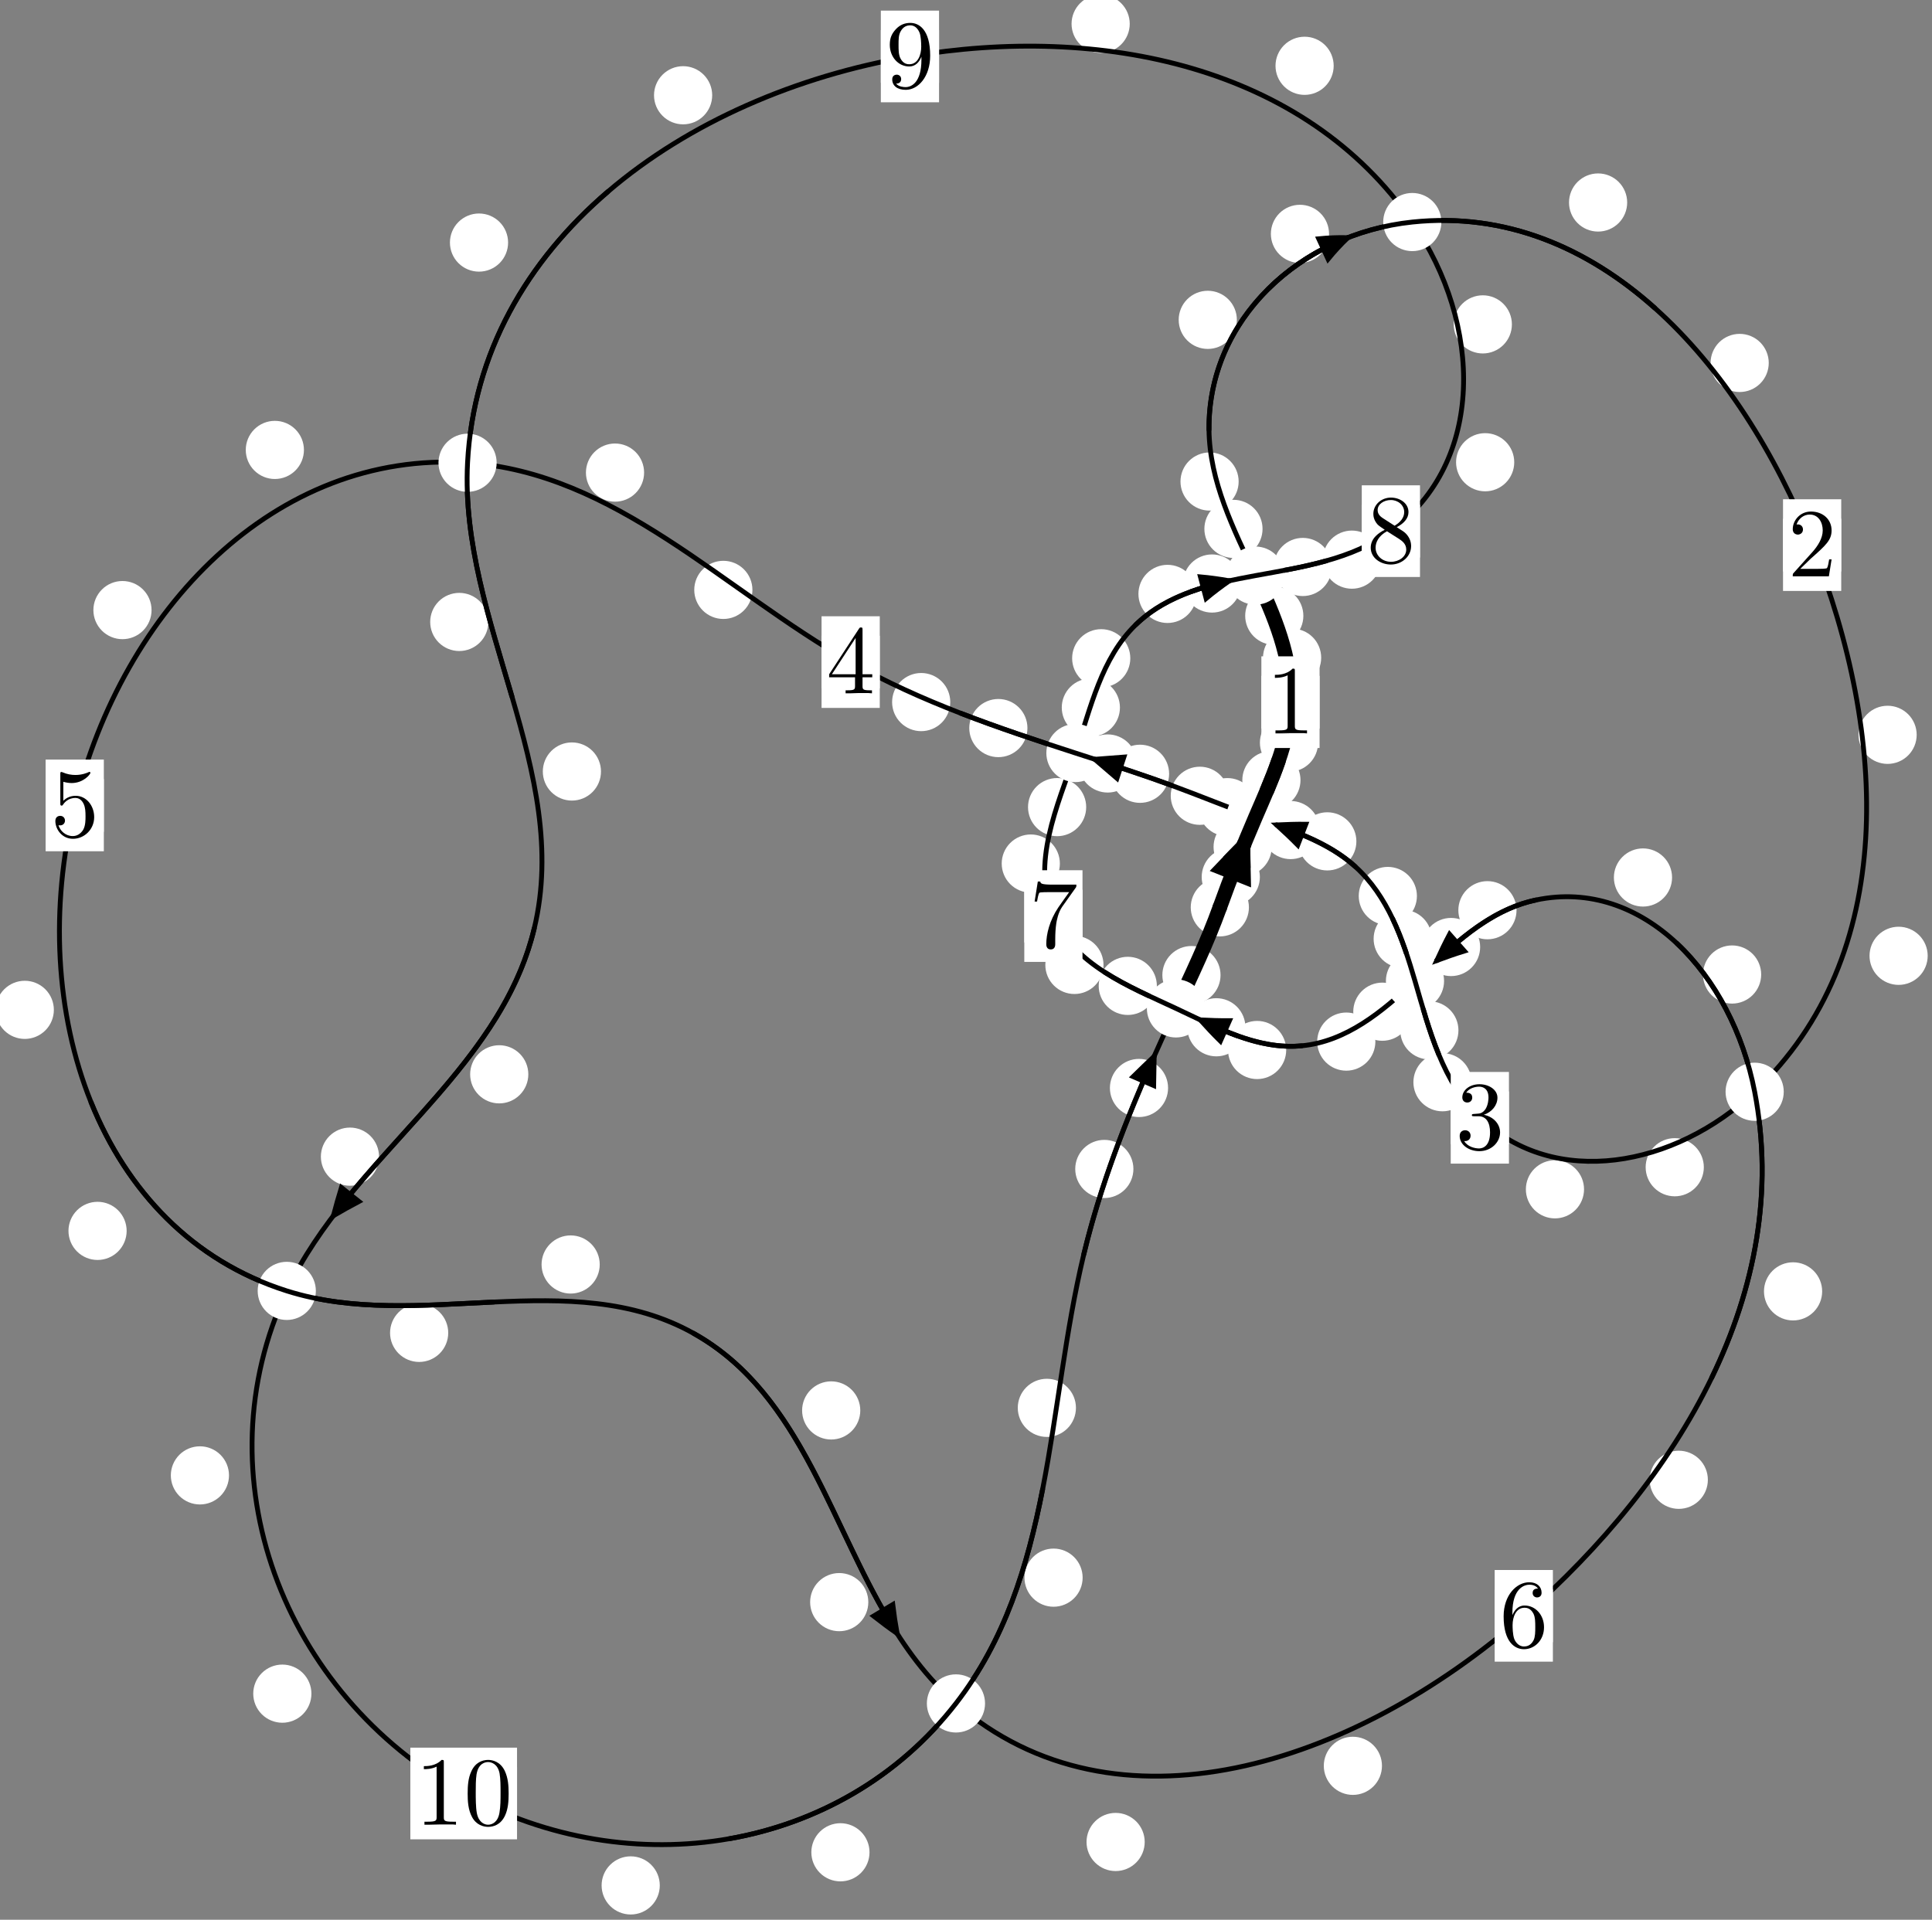 <?xml version="1.0"?>
<!-- Created by MetaPost 1.999 on 2021.07.06:0011 -->
<svg version="1.1" xmlns="http://www.w3.org/2000/svg" xmlns:xlink="http://www.w3.org/1999/xlink" width="198.524" height="197.306" viewBox="0 0 198.524 197.306">
<rect x="0" y="0" width="198.524" height="197.306" fill="#808080" stroke="none"/>
<!-- Original BoundingBox: -129.443237 -112.766907 69.081085 84.539215 -->
  <defs>
    <g transform="scale(0.01,0.01)" id="GLYPHcmr10_48">
      <path style="fill-rule: evenodd;" d="M460 -320C460 -400,455 -480,420 -554C374 -650,292 -666,250 -666C190 -666,117 -640,76 -547C44 -478,39 -400,39 -320C39 -245,43 -155,84 -79C127 2,200 22,249 22C303 22,379 1,423 -94C455 -163,460 -241,460 -320M249 -0C210 -0,151 -25,133 -121C122 -181,122 -273,122 -332C122 -396,122 -462,130 -516C149 -635,224 -644,249 -644C282 -644,348 -626,367 -527C377 -471,377 -395,377 -332C377 -257,377 -189,366 -125C351 -30,294 -0,249 -0"></path>
    </g>
    <g transform="scale(0.01,0.01)" id="GLYPHcmr10_49">
      <path style="fill-rule: evenodd;" d="M294 -640C294 -664,294 -666,271 -666C209 -602,121 -602,89 -602L89 -571C109 -571,168 -571,220 -597L220 -79C220 -43,217 -31,127 -31L95 -31L95 -0L257 -0L130 -3L217 -3L257 -3L297 -3L384 -3L419 -0L419 -31L387 -31C297 -31,294 -42,294 -79"></path>
    </g>
    <g transform="scale(0.01,0.01)" id="GLYPHcmr10_50">
      <path style="fill-rule: evenodd;" d="M127 -77L233 -180C389 -318,449 -372,449 -472C449 -586,359 -666,237 -666C124 -666,50 -574,50 -485C50 -429,100 -429,103 -429C120 -429,155 -441,155 -482C155 -508,137 -534,102 -534C94 -534,92 -534,89 -533C112 -598,166 -635,224 -635C315 -635,358 -554,358 -472C358 -392,308 -313,253 -251L61 -37C50 -26,50 -24,50 -0L421 -0L449 -174L424 -174C419 -144,412 -100,402 -85C395 -77,329 -77,307 -77"></path>
    </g>
    <g transform="scale(0.01,0.01)" id="GLYPHcmr10_51">
      <path style="fill-rule: evenodd;" d="M290 -352C372 -379,430 -449,430 -528C430 -610,342 -666,246 -666C145 -666,69 -606,69 -530C69 -497,91 -478,120 -478C151 -478,171 -500,171 -529C171 -579,124 -579,109 -579C140 -628,206 -641,242 -641C283 -641,338 -619,338 -529C338 -517,336 -459,310 -415C280 -367,246 -364,221 -363C213 -362,189 -360,182 -360C174 -359,167 -358,167 -348C167 -337,174 -337,191 -337L235 -337C317 -337,354 -269,354 -171C354 -35,285 -6,241 -6C198 -6,123 -23,88 -82C123 -77,154 -99,154 -137C154 -173,127 -193,98 -193C74 -193,42 -179,42 -135C42 -44,135 22,244 22C366 22,457 -69,457 -171C457 -253,394 -331,290 -352"></path>
    </g>
    <g transform="scale(0.01,0.01)" id="GLYPHcmr10_52">
      <path style="fill-rule: evenodd;" d="M294 -165L294 -78C294 -42,292 -31,218 -31L197 -31L197 -0L332 -0L238 -3L290 -3L332 -3L374 -3L427 -3L468 -0L468 -31L447 -31C373 -31,371 -42,371 -78L371 -165L471 -165L471 -196L371 -196L371 -651C371 -671,371 -677,355 -677C346 -677,343 -677,335 -665L28 -196L28 -165M300 -196L56 -196L300 -569"></path>
    </g>
    <g transform="scale(0.01,0.01)" id="GLYPHcmr10_53">
      <path style="fill-rule: evenodd;" d="M449 -201C449 -320,367 -420,259 -420C211 -420,168 -404,132 -369L132 -564C152 -558,185 -551,217 -551C340 -551,410 -642,410 -655C410 -661,407 -666,400 -666C399 -666,397 -666,392 -663C372 -654,323 -634,256 -634C216 -634,170 -641,123 -662C115 -665,113 -665,111 -665C101 -665,101 -657,101 -641L101 -345C101 -327,101 -319,115 -319C122 -319,124 -322,128 -328C139 -344,176 -398,257 -398C309 -398,334 -352,342 -334C358 -297,360 -258,360 -208C360 -173,360 -113,336 -71C312 -32,275 -6,229 -6C156 -6,99 -59,82 -118C85 -117,88 -116,99 -116C132 -116,149 -141,149 -165C149 -189,132 -214,99 -214C85 -214,50 -207,50 -161C50 -75,119 22,231 22C347 22,449 -74,449 -201"></path>
    </g>
    <g transform="scale(0.01,0.01)" id="GLYPHcmr10_54">
      <path style="fill-rule: evenodd;" d="M132 -328L132 -352C132 -605,256 -641,307 -641C331 -641,373 -635,395 -601C380 -601,340 -601,340 -556C340 -525,364 -510,386 -510C402 -510,432 -519,432 -558C432 -618,388 -666,305 -666C177 -666,42 -537,42 -316C42 -49,158 22,251 22C362 22,457 -72,457 -204C457 -331,368 -427,257 -427C189 -427,152 -376,132 -328M251 -6C188 -6,158 -66,152 -81C134 -128,134 -208,134 -226C134 -304,166 -404,256 -404C272 -404,318 -404,349 -342C367 -305,367 -254,367 -205C367 -157,367 -107,350 -71C320 -11,274 -6,251 -6"></path>
    </g>
    <g transform="scale(0.01,0.01)" id="GLYPHcmr10_55">
      <path style="fill-rule: evenodd;" d="M476 -609C485 -621,485 -623,485 -644L242 -644C120 -644,118 -657,114 -676L89 -676L56 -470L81 -470C84 -486,93 -549,106 -561C113 -567,191 -567,204 -567L411 -567C400 -551,321 -442,299 -409C209 -274,176 -135,176 -33C176 -23,176 22,222 22C268 22,268 -23,268 -33L268 -84C268 -139,271 -194,279 -248C283 -271,297 -357,341 -419"></path>
    </g>
    <g transform="scale(0.01,0.01)" id="GLYPHcmr10_56">
      <path style="fill-rule: evenodd;" d="M163 -457C117 -487,113 -521,113 -538C113 -599,178 -641,249 -641C322 -641,386 -589,386 -517C386 -460,347 -412,287 -377M309 -362C381 -399,430 -451,430 -517C430 -609,341 -666,250 -666C150 -666,69 -592,69 -499C69 -481,71 -436,113 -389C124 -377,161 -352,186 -335C128 -306,42 -250,42 -151C42 -45,144 22,249 22C362 22,457 -61,457 -168C457 -204,446 -249,408 -291C389 -312,373 -322,309 -362M209 -320L332 -242C360 -223,407 -193,407 -132C407 -58,332 -6,250 -6C164 -6,92 -68,92 -151C92 -209,124 -273,209 -320"></path>
    </g>
    <g transform="scale(0.01,0.01)" id="GLYPHcmr10_57">
      <path style="fill-rule: evenodd;" d="M367 -318L367 -286C367 -52,263 -6,205 -6C188 -6,134 -8,107 -42C151 -42,159 -71,159 -88C159 -119,135 -134,113 -134C97 -134,67 -125,67 -86C67 -19,121 22,206 22C335 22,457 -114,457 -329C457 -598,342 -666,253 -666C198 -666,149 -648,106 -603C65 -558,42 -516,42 -441C42 -316,130 -218,242 -218C303 -218,344 -260,367 -318M243 -241C227 -241,181 -241,150 -304C132 -341,132 -391,132 -440C132 -494,132 -541,153 -578C180 -628,218 -641,253 -641C299 -641,332 -607,349 -562C361 -530,365 -467,365 -421C365 -338,331 -241,243 -241"></path>
    </g>
  </defs>
  <path d="M129.458 90.134C129.458 89.341,129.143 88.581,128.583 88.02C128.022 87.46,127.262 87.145,126.469 87.145C125.677 87.145,124.916 87.46,124.356 88.02C123.796 88.581,123.481 89.341,123.481 90.134C123.481 90.926,123.796 91.686,124.356 92.247C124.916 92.807,125.677 93.122,126.469 93.122C127.262 93.122,128.022 92.807,128.583 92.247C129.143 91.686,129.458 90.926,129.458 90.134Z" style="fill: rgb(100%,100%,100%);stroke: none;"></path>
  <path d="M128.333 93.255C128.333 92.462,128.018 91.702,127.458 91.141C126.897 90.581,126.137 90.266,125.344 90.266C124.552 90.266,123.792 90.581,123.231 91.141C122.671 91.702,122.356 92.462,122.356 93.255C122.356 94.047,122.671 94.808,123.231 95.368C123.792 95.929,124.552 96.243,125.344 96.243C126.137 96.243,126.897 95.929,127.458 95.368C128.018 94.808,128.333 94.047,128.333 93.255Z" style="fill: rgb(100%,100%,100%);stroke: none;"></path>
  <path d="M133.633 80.179C133.633 79.387,133.318 78.627,132.758 78.066C132.197 77.506,131.437 77.191,130.644 77.191C129.852 77.191,129.092 77.506,128.531 78.066C127.971 78.627,127.656 79.387,127.656 80.179C127.656 80.972,127.971 81.732,128.531 82.293C129.092 82.853,129.852 83.168,130.644 83.168C131.437 83.168,132.197 82.853,132.758 82.293C133.318 81.732,133.633 80.972,133.633 80.179Z" style="fill: rgb(100%,100%,100%);stroke: none;"></path>
  <path d="M130.677 87.047C130.677 86.255,130.362 85.494,129.802 84.934C129.241 84.374,128.481 84.059,127.688 84.059C126.896 84.059,126.136 84.374,125.575 84.934C125.015 85.494,124.7 86.255,124.7 87.047C124.7 87.84,125.015 88.6,125.575 89.161C126.136 89.721,126.896 90.036,127.688 90.036C128.481 90.036,129.241 89.721,129.802 89.161C130.362 88.6,130.677 87.84,130.677 87.047Z" style="fill: rgb(100%,100%,100%);stroke: none;"></path>
  <path d="M135.759 67.597C135.759 66.805,135.444 66.044,134.884 65.484C134.323 64.924,133.563 64.609,132.77 64.609C131.978 64.609,131.218 64.924,130.657 65.484C130.097 66.044,129.782 66.805,129.782 67.597C129.782 68.39,130.097 69.15,130.657 69.711C131.218 70.271,131.978 70.586,132.77 70.586C133.563 70.586,134.323 70.271,134.884 69.711C135.444 69.15,135.759 68.39,135.759 67.597Z" style="fill: rgb(100%,100%,100%);stroke: none;"></path>
  <path d="M135.441 76.334C135.441 75.541,135.126 74.781,134.565 74.22C134.005 73.66,133.245 73.345,132.452 73.345C131.659 73.345,130.899 73.66,130.339 74.22C129.778 74.781,129.463 75.541,129.463 76.334C129.463 77.126,129.778 77.887,130.339 78.447C130.899 79.008,131.659 79.322,132.452 79.322C133.245 79.322,134.005 79.008,134.565 78.447C135.126 77.887,135.441 77.126,135.441 76.334Z" style="fill: rgb(100%,100%,100%);stroke: none;"></path>
  <path d="M129.734 54.357C129.734 53.564,129.42 52.804,128.859 52.243C128.299 51.683,127.538 51.368,126.746 51.368C125.953 51.368,125.193 51.683,124.632 52.243C124.072 52.804,123.757 53.564,123.757 54.357C123.757 55.149,124.072 55.91,124.632 56.47C125.193 57.031,125.953 57.345,126.746 57.345C127.538 57.345,128.299 57.031,128.859 56.47C129.42 55.91,129.734 55.149,129.734 54.357Z" style="fill: rgb(100%,100%,100%);stroke: none;"></path>
  <path d="M133.928 63.292C133.928 62.499,133.613 61.739,133.053 61.178C132.492 60.618,131.732 60.303,130.939 60.303C130.147 60.303,129.387 60.618,128.826 61.178C128.266 61.739,127.951 62.499,127.951 63.292C127.951 64.084,128.266 64.844,128.826 65.405C129.387 65.965,130.147 66.28,130.939 66.28C131.732 66.28,132.492 65.965,133.053 65.405C133.613 64.844,133.928 64.084,133.928 63.292Z" style="fill: rgb(100%,100%,100%);stroke: none;"></path>
  <path d="M127.095 32.873C127.095 32.08,126.78 31.32,126.219 30.76C125.659 30.199,124.899 29.884,124.106 29.884C123.313 29.884,122.553 30.199,121.993 30.76C121.432 31.32,121.117 32.08,121.117 32.873C121.117 33.666,121.432 34.426,121.993 34.986C122.553 35.547,123.313 35.862,124.106 35.862C124.899 35.862,125.659 35.547,126.219 34.986C126.78 34.426,127.095 33.666,127.095 32.873Z" style="fill: rgb(100%,100%,100%);stroke: none;"></path>
  <path d="M127.278 49.49C127.278 48.697,126.963 47.937,126.403 47.377C125.842 46.816,125.082 46.501,124.29 46.501C123.497 46.501,122.737 46.816,122.176 47.377C121.616 47.937,121.301 48.697,121.301 49.49C121.301 50.283,121.616 51.043,122.176 51.603C122.737 52.164,123.497 52.479,124.29 52.479C125.082 52.479,125.842 52.164,126.403 51.603C126.963 51.043,127.278 50.283,127.278 49.49Z" style="fill: rgb(100%,100%,100%);stroke: none;"></path>
  <path d="M167.202 20.813C167.202 20.02,166.887 19.26,166.327 18.699C165.766 18.139,165.006 17.824,164.214 17.824C163.421 17.824,162.661 18.139,162.1 18.699C161.54 19.26,161.225 20.02,161.225 20.813C161.225 21.605,161.54 22.365,162.1 22.926C162.661 23.486,163.421 23.801,164.214 23.801C165.006 23.801,165.766 23.486,166.327 22.926C166.887 22.365,167.202 21.605,167.202 20.813Z" style="fill: rgb(100%,100%,100%);stroke: none;"></path>
  <path d="M136.567 24.036C136.567 23.243,136.252 22.483,135.691 21.923C135.131 21.362,134.37 21.047,133.578 21.047C132.785 21.047,132.025 21.362,131.464 21.923C130.904 22.483,130.589 23.243,130.589 24.036C130.589 24.829,130.904 25.589,131.464 26.149C132.025 26.71,132.785 27.025,133.578 27.025C134.37 27.025,135.131 26.71,135.691 26.149C136.252 25.589,136.567 24.829,136.567 24.036Z" style="fill: rgb(100%,100%,100%);stroke: none;"></path>
  <path d="M196.95 75.523C196.95 74.731,196.635 73.97,196.075 73.41C195.514 72.85,194.754 72.535,193.961 72.535C193.169 72.535,192.408 72.85,191.848 73.41C191.287 73.97,190.973 74.731,190.973 75.523C190.973 76.316,191.287 77.076,191.848 77.637C192.408 78.197,193.169 78.512,193.961 78.512C194.754 78.512,195.514 78.197,196.075 77.637C196.635 77.076,196.95 76.316,196.95 75.523Z" style="fill: rgb(100%,100%,100%);stroke: none;"></path>
  <path d="M181.749 37.303C181.749 36.51,181.434 35.75,180.874 35.189C180.313 34.629,179.553 34.314,178.761 34.314C177.968 34.314,177.208 34.629,176.647 35.189C176.087 35.75,175.772 36.51,175.772 37.303C175.772 38.095,176.087 38.856,176.647 39.416C177.208 39.977,177.968 40.291,178.761 40.291C179.553 40.291,180.313 39.977,180.874 39.416C181.434 38.856,181.749 38.095,181.749 37.303Z" style="fill: rgb(100%,100%,100%);stroke: none;"></path>
  <path d="M175.078 119.965C175.078 119.172,174.763 118.412,174.202 117.852C173.642 117.291,172.882 116.976,172.089 116.976C171.296 116.976,170.536 117.291,169.976 117.852C169.415 118.412,169.1 119.172,169.1 119.965C169.1 120.758,169.415 121.518,169.976 122.078C170.536 122.639,171.296 122.954,172.089 122.954C172.882 122.954,173.642 122.639,174.202 122.078C174.763 121.518,175.078 120.758,175.078 119.965Z" style="fill: rgb(100%,100%,100%);stroke: none;"></path>
  <path d="M198.081 98.236C198.081 97.443,197.766 96.683,197.206 96.122C196.645 95.562,195.885 95.247,195.092 95.247C194.3 95.247,193.54 95.562,192.979 96.122C192.419 96.683,192.104 97.443,192.104 98.236C192.104 99.028,192.419 99.789,192.979 100.349C193.54 100.909,194.3 101.224,195.092 101.224C195.885 101.224,196.645 100.909,197.206 100.349C197.766 99.789,198.081 99.028,198.081 98.236Z" style="fill: rgb(100%,100%,100%);stroke: none;"></path>
  <path d="M151.213 111.229C151.213 110.436,150.898 109.676,150.337 109.116C149.777 108.555,149.017 108.24,148.224 108.24C147.431 108.24,146.671 108.555,146.111 109.116C145.55 109.676,145.235 110.436,145.235 111.229C145.235 112.022,145.55 112.782,146.111 113.342C146.671 113.903,147.431 114.218,148.224 114.218C149.017 114.218,149.777 113.903,150.337 113.342C150.898 112.782,151.213 112.022,151.213 111.229Z" style="fill: rgb(100%,100%,100%);stroke: none;"></path>
  <path d="M162.769 122.234C162.769 121.441,162.454 120.681,161.894 120.121C161.333 119.56,160.573 119.245,159.78 119.245C158.988 119.245,158.228 119.56,157.667 120.121C157.107 120.681,156.792 121.441,156.792 122.234C156.792 123.027,157.107 123.787,157.667 124.347C158.228 124.908,158.988 125.223,159.78 125.223C160.573 125.223,161.333 124.908,161.894 124.347C162.454 123.787,162.769 123.027,162.769 122.234Z" style="fill: rgb(100%,100%,100%);stroke: none;"></path>
  <path d="M147.125 96.488C147.125 95.696,146.81 94.935,146.25 94.375C145.689 93.814,144.929 93.499,144.136 93.499C143.344 93.499,142.583 93.814,142.023 94.375C141.463 94.935,141.148 95.696,141.148 96.488C141.148 97.281,141.463 98.041,142.023 98.602C142.583 99.162,143.344 99.477,144.136 99.477C144.929 99.477,145.689 99.162,146.25 98.602C146.81 98.041,147.125 97.281,147.125 96.488Z" style="fill: rgb(100%,100%,100%);stroke: none;"></path>
  <path d="M149.863 105.896C149.863 105.103,149.548 104.343,148.987 103.783C148.427 103.222,147.667 102.907,146.874 102.907C146.081 102.907,145.321 103.222,144.761 103.783C144.2 104.343,143.885 105.103,143.885 105.896C143.885 106.689,144.2 107.449,144.761 108.009C145.321 108.57,146.081 108.885,146.874 108.885C147.667 108.885,148.427 108.57,148.987 108.009C149.548 107.449,149.863 106.689,149.863 105.896Z" style="fill: rgb(100%,100%,100%);stroke: none;"></path>
  <path d="M139.376 86.473C139.376 85.68,139.061 84.92,138.5 84.359C137.94 83.799,137.18 83.484,136.387 83.484C135.594 83.484,134.834 83.799,134.274 84.359C133.713 84.92,133.398 85.68,133.398 86.473C133.398 87.265,133.713 88.025,134.274 88.586C134.834 89.146,135.594 89.461,136.387 89.461C137.18 89.461,137.94 89.146,138.5 88.586C139.061 88.025,139.376 87.265,139.376 86.473Z" style="fill: rgb(100%,100%,100%);stroke: none;"></path>
  <path d="M145.596 92.086C145.596 91.293,145.281 90.533,144.721 89.973C144.16 89.412,143.4 89.097,142.607 89.097C141.814 89.097,141.054 89.412,140.494 89.973C139.933 90.533,139.618 91.293,139.618 92.086C139.618 92.879,139.933 93.639,140.494 94.199C141.054 94.76,141.814 95.075,142.607 95.075C143.4 95.075,144.16 94.76,144.721 94.199C145.281 93.639,145.596 92.879,145.596 92.086Z" style="fill: rgb(100%,100%,100%);stroke: none;"></path>
  <path d="M129.11 82.957C129.11 82.164,128.795 81.404,128.234 80.844C127.674 80.283,126.914 79.968,126.121 79.968C125.328 79.968,124.568 80.283,124.008 80.844C123.447 81.404,123.132 82.164,123.132 82.957C123.132 83.75,123.447 84.51,124.008 85.07C124.568 85.631,125.328 85.946,126.121 85.946C126.914 85.946,127.674 85.631,128.234 85.07C128.795 84.51,129.11 83.75,129.11 82.957Z" style="fill: rgb(100%,100%,100%);stroke: none;"></path>
  <path d="M135.606 85.311C135.606 84.518,135.291 83.758,134.731 83.197C134.17 82.637,133.41 82.322,132.617 82.322C131.825 82.322,131.064 82.637,130.504 83.197C129.943 83.758,129.629 84.518,129.629 85.311C129.629 86.103,129.943 86.863,130.504 87.424C131.064 87.984,131.825 88.299,132.617 88.299C133.41 88.299,134.17 87.984,134.731 87.424C135.291 86.863,135.606 86.103,135.606 85.311Z" style="fill: rgb(100%,100%,100%);stroke: none;"></path>
  <path d="M120.133 79.527C120.133 78.735,119.818 77.974,119.258 77.414C118.697 76.853,117.937 76.538,117.144 76.538C116.352 76.538,115.592 76.853,115.031 77.414C114.471 77.974,114.156 78.735,114.156 79.527C114.156 80.32,114.471 81.08,115.031 81.641C115.592 82.201,116.352 82.516,117.144 82.516C117.937 82.516,118.697 82.201,119.258 81.641C119.818 81.08,120.133 80.32,120.133 79.527Z" style="fill: rgb(100%,100%,100%);stroke: none;"></path>
  <path d="M126.278 81.788C126.278 80.996,125.963 80.236,125.402 79.675C124.842 79.115,124.082 78.8,123.289 78.8C122.496 78.8,121.736 79.115,121.176 79.675C120.615 80.236,120.3 80.996,120.3 81.788C120.3 82.581,120.615 83.341,121.176 83.902C121.736 84.462,122.496 84.777,123.289 84.777C124.082 84.777,124.842 84.462,125.402 83.902C125.963 83.341,126.278 82.581,126.278 81.788Z" style="fill: rgb(100%,100%,100%);stroke: none;"></path>
  <path d="M105.575 74.829C105.575 74.036,105.26 73.276,104.7 72.716C104.139 72.155,103.379 71.84,102.586 71.84C101.794 71.84,101.033 72.155,100.473 72.716C99.912 73.276,99.598 74.036,99.598 74.829C99.598 75.622,99.912 76.382,100.473 76.942C101.033 77.503,101.794 77.818,102.586 77.818C103.379 77.818,104.139 77.503,104.7 76.942C105.26 76.382,105.575 75.622,105.575 74.829Z" style="fill: rgb(100%,100%,100%);stroke: none;"></path>
  <path d="M116.812 78.469C116.812 77.676,116.497 76.916,115.936 76.355C115.376 75.795,114.615 75.48,113.823 75.48C113.03 75.48,112.27 75.795,111.709 76.355C111.149 76.916,110.834 77.676,110.834 78.469C110.834 79.261,111.149 80.021,111.709 80.582C112.27 81.142,113.03 81.457,113.823 81.457C114.615 81.457,115.376 81.142,115.936 80.582C116.497 80.021,116.812 79.261,116.812 78.469Z" style="fill: rgb(100%,100%,100%);stroke: none;"></path>
  <path d="M77.316 60.627C77.316 59.834,77.001 59.074,76.441 58.514C75.88 57.953,75.12 57.638,74.327 57.638C73.535 57.638,72.774 57.953,72.214 58.514C71.653 59.074,71.339 59.834,71.339 60.627C71.339 61.42,71.653 62.18,72.214 62.74C72.774 63.301,73.535 63.616,74.327 63.616C75.12 63.616,75.88 63.301,76.441 62.74C77.001 62.18,77.316 61.42,77.316 60.627Z" style="fill: rgb(100%,100%,100%);stroke: none;"></path>
  <path d="M97.646 72.158C97.646 71.365,97.331 70.605,96.771 70.045C96.21 69.484,95.45 69.169,94.657 69.169C93.865 69.169,93.105 69.484,92.544 70.045C91.984 70.605,91.669 71.365,91.669 72.158C91.669 72.951,91.984 73.711,92.544 74.271C93.105 74.832,93.865 75.147,94.657 75.147C95.45 75.147,96.21 74.832,96.771 74.271C97.331 73.711,97.646 72.951,97.646 72.158Z" style="fill: rgb(100%,100%,100%);stroke: none;"></path>
  <path d="M31.231 46.242C31.231 45.449,30.916 44.689,30.356 44.129C29.795 43.568,29.035 43.253,28.242 43.253C27.45 43.253,26.69 43.568,26.129 44.129C25.569 44.689,25.254 45.449,25.254 46.242C25.254 47.035,25.569 47.795,26.129 48.355C26.69 48.916,27.45 49.231,28.242 49.231C29.035 49.231,29.795 48.916,30.356 48.355C30.916 47.795,31.231 47.035,31.231 46.242Z" style="fill: rgb(100%,100%,100%);stroke: none;"></path>
  <path d="M66.185 48.572C66.185 47.779,65.87 47.019,65.31 46.459C64.749 45.898,63.989 45.583,63.196 45.583C62.404 45.583,61.644 45.898,61.083 46.459C60.523 47.019,60.208 47.779,60.208 48.572C60.208 49.365,60.523 50.125,61.083 50.685C61.644 51.246,62.404 51.561,63.196 51.561C63.989 51.561,64.749 51.246,65.31 50.685C65.87 50.125,66.185 49.365,66.185 48.572Z" style="fill: rgb(100%,100%,100%);stroke: none;"></path>
  <path d="M5.534 103.79C5.534 102.997,5.219 102.237,4.659 101.676C4.098 101.116,3.338 100.801,2.546 100.801C1.753 100.801,0.993 101.116,0.432 101.676C-0.128 102.237,-0.443 102.997,-0.443 103.79C-0.443 104.582,-0.128 105.342,0.432 105.903C0.993 106.463,1.753 106.778,2.546 106.778C3.338 106.778,4.098 106.463,4.659 105.903C5.219 105.342,5.534 104.582,5.534 103.79Z" style="fill: rgb(100%,100%,100%);stroke: none;"></path>
  <path d="M15.573 62.704C15.573 61.911,15.258 61.151,14.698 60.591C14.137 60.03,13.377 59.715,12.584 59.715C11.792 59.715,11.031 60.03,10.471 60.591C9.911 61.151,9.596 61.911,9.596 62.704C9.596 63.497,9.911 64.257,10.471 64.817C11.031 65.378,11.792 65.693,12.584 65.693C13.377 65.693,14.137 65.378,14.698 64.817C15.258 64.257,15.573 63.497,15.573 62.704Z" style="fill: rgb(100%,100%,100%);stroke: none;"></path>
  <path d="M46.058 136.989C46.058 136.197,45.743 135.437,45.183 134.876C44.622 134.316,43.862 134.001,43.069 134.001C42.277 134.001,41.517 134.316,40.956 134.876C40.396 135.437,40.081 136.197,40.081 136.989C40.081 137.782,40.396 138.542,40.956 139.103C41.517 139.663,42.277 139.978,43.069 139.978C43.862 139.978,44.622 139.663,45.183 139.103C45.743 138.542,46.058 137.782,46.058 136.989Z" style="fill: rgb(100%,100%,100%);stroke: none;"></path>
  <path d="M13.014 126.507C13.014 125.715,12.699 124.954,12.138 124.394C11.578 123.833,10.818 123.519,10.025 123.519C9.232 123.519,8.472 123.833,7.912 124.394C7.351 124.954,7.036 125.715,7.036 126.507C7.036 127.3,7.351 128.06,7.912 128.621C8.472 129.181,9.232 129.496,10.025 129.496C10.818 129.496,11.578 129.181,12.138 128.621C12.699 128.06,13.014 127.3,13.014 126.507Z" style="fill: rgb(100%,100%,100%);stroke: none;"></path>
  <path d="M88.399 144.961C88.399 144.169,88.084 143.408,87.524 142.848C86.963 142.287,86.203 141.972,85.411 141.972C84.618 141.972,83.858 142.287,83.297 142.848C82.737 143.408,82.422 144.169,82.422 144.961C82.422 145.754,82.737 146.514,83.297 147.075C83.858 147.635,84.618 147.95,85.411 147.95C86.203 147.95,86.963 147.635,87.524 147.075C88.084 146.514,88.399 145.754,88.399 144.961Z" style="fill: rgb(100%,100%,100%);stroke: none;"></path>
  <path d="M61.626 129.961C61.626 129.168,61.311 128.408,60.751 127.848C60.19 127.287,59.43 126.972,58.637 126.972C57.845 126.972,57.085 127.287,56.524 127.848C55.964 128.408,55.649 129.168,55.649 129.961C55.649 130.754,55.964 131.514,56.524 132.074C57.085 132.635,57.845 132.95,58.637 132.95C59.43 132.95,60.19 132.635,60.751 132.074C61.311 131.514,61.626 130.754,61.626 129.961Z" style="fill: rgb(100%,100%,100%);stroke: none;"></path>
  <path d="M117.625 189.314C117.625 188.521,117.31 187.761,116.75 187.201C116.189 186.64,115.429 186.325,114.636 186.325C113.844 186.325,113.083 186.64,112.523 187.201C111.962 187.761,111.647 188.521,111.647 189.314C111.647 190.107,111.962 190.867,112.523 191.427C113.083 191.988,113.844 192.303,114.636 192.303C115.429 192.303,116.189 191.988,116.75 191.427C117.31 190.867,117.625 190.107,117.625 189.314Z" style="fill: rgb(100%,100%,100%);stroke: none;"></path>
  <path d="M89.224 164.663C89.224 163.871,88.909 163.11,88.348 162.55C87.788 161.989,87.028 161.674,86.235 161.674C85.442 161.674,84.682 161.989,84.122 162.55C83.561 163.11,83.246 163.871,83.246 164.663C83.246 165.456,83.561 166.216,84.122 166.777C84.682 167.337,85.442 167.652,86.235 167.652C87.028 167.652,87.788 167.337,88.348 166.777C88.909 166.216,89.224 165.456,89.224 164.663Z" style="fill: rgb(100%,100%,100%);stroke: none;"></path>
  <path d="M175.492 152.089C175.492 151.296,175.177 150.536,174.617 149.976C174.056 149.415,173.296 149.1,172.504 149.1C171.711 149.1,170.951 149.415,170.39 149.976C169.83 150.536,169.515 151.296,169.515 152.089C169.515 152.882,169.83 153.642,170.39 154.202C170.951 154.763,171.711 155.078,172.504 155.078C173.296 155.078,174.056 154.763,174.617 154.202C175.177 153.642,175.492 152.882,175.492 152.089Z" style="fill: rgb(100%,100%,100%);stroke: none;"></path>
  <path d="M142.005 181.487C142.005 180.694,141.69 179.934,141.13 179.373C140.569 178.813,139.809 178.498,139.017 178.498C138.224 178.498,137.464 178.813,136.903 179.373C136.343 179.934,136.028 180.694,136.028 181.487C136.028 182.279,136.343 183.039,136.903 183.6C137.464 184.16,138.224 184.475,139.017 184.475C139.809 184.475,140.569 184.16,141.13 183.6C141.69 183.039,142.005 182.279,142.005 181.487Z" style="fill: rgb(100%,100%,100%);stroke: none;"></path>
  <path d="M180.971 100.158C180.971 99.365,180.656 98.605,180.096 98.045C179.535 97.484,178.775 97.169,177.982 97.169C177.19 97.169,176.43 97.484,175.869 98.045C175.309 98.605,174.994 99.365,174.994 100.158C174.994 100.951,175.309 101.711,175.869 102.271C176.43 102.832,177.19 103.147,177.982 103.147C178.775 103.147,179.535 102.832,180.096 102.271C180.656 101.711,180.971 100.951,180.971 100.158Z" style="fill: rgb(100%,100%,100%);stroke: none;"></path>
  <path d="M187.237 132.724C187.237 131.931,186.922 131.171,186.361 130.61C185.801 130.05,185.041 129.735,184.248 129.735C183.455 129.735,182.695 130.05,182.135 130.61C181.574 131.171,181.259 131.931,181.259 132.724C181.259 133.516,181.574 134.277,182.135 134.837C182.695 135.398,183.455 135.712,184.248 135.712C185.041 135.712,185.801 135.398,186.361 134.837C186.922 134.277,187.237 133.516,187.237 132.724Z" style="fill: rgb(100%,100%,100%);stroke: none;"></path>
  <path d="M155.832 93.55C155.832 92.757,155.517 91.997,154.956 91.436C154.396 90.876,153.636 90.561,152.843 90.561C152.05 90.561,151.29 90.876,150.73 91.436C150.169 91.997,149.854 92.757,149.854 93.55C149.854 94.342,150.169 95.103,150.73 95.663C151.29 96.224,152.05 96.538,152.843 96.538C153.636 96.538,154.396 96.224,154.956 95.663C155.517 95.103,155.832 94.342,155.832 93.55Z" style="fill: rgb(100%,100%,100%);stroke: none;"></path>
  <path d="M171.814 90.186C171.814 89.393,171.499 88.633,170.939 88.073C170.378 87.512,169.618 87.197,168.825 87.197C168.033 87.197,167.273 87.512,166.712 88.073C166.152 88.633,165.837 89.393,165.837 90.186C165.837 90.979,166.152 91.739,166.712 92.299C167.273 92.86,168.033 93.175,168.825 93.175C169.618 93.175,170.378 92.86,170.939 92.299C171.499 91.739,171.814 90.979,171.814 90.186Z" style="fill: rgb(100%,100%,100%);stroke: none;"></path>
  <path d="M145.032 103.98C145.032 103.187,144.717 102.427,144.157 101.867C143.596 101.306,142.836 100.991,142.043 100.991C141.251 100.991,140.491 101.306,139.93 101.867C139.37 102.427,139.055 103.187,139.055 103.98C139.055 104.773,139.37 105.533,139.93 106.093C140.491 106.654,141.251 106.969,142.043 106.969C142.836 106.969,143.596 106.654,144.157 106.093C144.717 105.533,145.032 104.773,145.032 103.98Z" style="fill: rgb(100%,100%,100%);stroke: none;"></path>
  <path d="M152.094 97.331C152.094 96.538,151.779 95.778,151.218 95.218C150.658 94.657,149.898 94.342,149.105 94.342C148.312 94.342,147.552 94.657,146.992 95.218C146.431 95.778,146.116 96.538,146.116 97.331C146.116 98.124,146.431 98.884,146.992 99.444C147.552 100.005,148.312 100.32,149.105 100.32C149.898 100.32,150.658 100.005,151.218 99.444C151.779 98.884,152.094 98.124,152.094 97.331Z" style="fill: rgb(100%,100%,100%);stroke: none;"></path>
  <path d="M132.165 107.916C132.165 107.123,131.85 106.363,131.289 105.803C130.729 105.242,129.968 104.927,129.176 104.927C128.383 104.927,127.623 105.242,127.062 105.803C126.502 106.363,126.187 107.123,126.187 107.916C126.187 108.709,126.502 109.469,127.062 110.029C127.623 110.59,128.383 110.905,129.176 110.905C129.968 110.905,130.729 110.59,131.289 110.029C131.85 109.469,132.165 108.709,132.165 107.916Z" style="fill: rgb(100%,100%,100%);stroke: none;"></path>
  <path d="M141.327 107.053C141.327 106.261,141.012 105.5,140.452 104.94C139.891 104.379,139.131 104.065,138.338 104.065C137.546 104.065,136.785 104.379,136.225 104.94C135.664 105.5,135.35 106.261,135.35 107.053C135.35 107.846,135.664 108.606,136.225 109.167C136.785 109.727,137.546 110.042,138.338 110.042C139.131 110.042,139.891 109.727,140.452 109.167C141.012 108.606,141.327 107.846,141.327 107.053Z" style="fill: rgb(100%,100%,100%);stroke: none;"></path>
  <path d="M118.875 101.326C118.875 100.534,118.56 99.773,118 99.213C117.439 98.652,116.679 98.337,115.886 98.337C115.094 98.337,114.333 98.652,113.773 99.213C113.212 99.773,112.898 100.534,112.898 101.326C112.898 102.119,113.212 102.879,113.773 103.44C114.333 104,115.094 104.315,115.886 104.315C116.679 104.315,117.439 104,118 103.44C118.56 102.879,118.875 102.119,118.875 101.326Z" style="fill: rgb(100%,100%,100%);stroke: none;"></path>
  <path d="M127.974 105.58C127.974 104.788,127.659 104.028,127.098 103.467C126.538 102.907,125.778 102.592,124.985 102.592C124.192 102.592,123.432 102.907,122.872 103.467C122.311 104.028,121.996 104.788,121.996 105.58C121.996 106.373,122.311 107.133,122.872 107.694C123.432 108.254,124.192 108.569,124.985 108.569C125.778 108.569,126.538 108.254,127.098 107.694C127.659 107.133,127.974 106.373,127.974 105.58Z" style="fill: rgb(100%,100%,100%);stroke: none;"></path>
  <path d="M108.908 88.753C108.908 87.961,108.593 87.2,108.033 86.64C107.472 86.079,106.712 85.764,105.92 85.764C105.127 85.764,104.367 86.079,103.806 86.64C103.246 87.2,102.931 87.961,102.931 88.753C102.931 89.546,103.246 90.306,103.806 90.867C104.367 91.427,105.127 91.742,105.92 91.742C106.712 91.742,107.472 91.427,108.033 90.867C108.593 90.306,108.908 89.546,108.908 88.753Z" style="fill: rgb(100%,100%,100%);stroke: none;"></path>
  <path d="M113.392 99.173C113.392 98.38,113.077 97.62,112.516 97.059C111.956 96.499,111.196 96.184,110.403 96.184C109.61 96.184,108.85 96.499,108.29 97.059C107.729 97.62,107.414 98.38,107.414 99.173C107.414 99.965,107.729 100.726,108.29 101.286C108.85 101.847,109.61 102.161,110.403 102.161C111.196 102.161,111.956 101.847,112.516 101.286C113.077 100.726,113.392 99.965,113.392 99.173Z" style="fill: rgb(100%,100%,100%);stroke: none;"></path>
  <path d="M115.08 72.719C115.08 71.926,114.765 71.166,114.205 70.605C113.644 70.045,112.884 69.73,112.092 69.73C111.299 69.73,110.539 70.045,109.978 70.605C109.418 71.166,109.103 71.926,109.103 72.719C109.103 73.511,109.418 74.271,109.978 74.832C110.539 75.392,111.299 75.707,112.092 75.707C112.884 75.707,113.644 75.392,114.205 74.832C114.765 74.271,115.08 73.511,115.08 72.719Z" style="fill: rgb(100%,100%,100%);stroke: none;"></path>
  <path d="M111.612 82.953C111.612 82.161,111.297 81.401,110.737 80.84C110.176 80.28,109.416 79.965,108.623 79.965C107.831 79.965,107.071 80.28,106.51 80.84C105.95 81.401,105.635 82.161,105.635 82.953C105.635 83.746,105.95 84.506,106.51 85.067C107.071 85.627,107.831 85.942,108.623 85.942C109.416 85.942,110.176 85.627,110.737 85.067C111.297 84.506,111.612 83.746,111.612 82.953Z" style="fill: rgb(100%,100%,100%);stroke: none;"></path>
  <path d="M122.957 61.04C122.957 60.247,122.642 59.487,122.082 58.927C121.521 58.366,120.761 58.051,119.968 58.051C119.176 58.051,118.416 58.366,117.855 58.927C117.295 59.487,116.98 60.247,116.98 61.04C116.98 61.833,117.295 62.593,117.855 63.154C118.416 63.714,119.176 64.029,119.968 64.029C120.761 64.029,121.521 63.714,122.082 63.154C122.642 62.593,122.957 61.833,122.957 61.04Z" style="fill: rgb(100%,100%,100%);stroke: none;"></path>
  <path d="M116.145 67.654C116.145 66.861,115.83 66.101,115.27 65.541C114.709 64.98,113.949 64.665,113.156 64.665C112.364 64.665,111.603 64.98,111.043 65.541C110.483 66.101,110.168 66.861,110.168 67.654C110.168 68.447,110.483 69.207,111.043 69.767C111.603 70.328,112.364 70.643,113.156 70.643C113.949 70.643,114.709 70.328,115.27 69.767C115.83 69.207,116.145 68.447,116.145 67.654Z" style="fill: rgb(100%,100%,100%);stroke: none;"></path>
  <path d="M136.858 58.272C136.858 57.479,136.543 56.719,135.982 56.159C135.422 55.598,134.662 55.283,133.869 55.283C133.076 55.283,132.316 55.598,131.756 56.159C131.195 56.719,130.88 57.479,130.88 58.272C130.88 59.065,131.195 59.825,131.756 60.385C132.316 60.946,133.076 61.261,133.869 61.261C134.662 61.261,135.422 60.946,135.982 60.385C136.543 59.825,136.858 59.065,136.858 58.272Z" style="fill: rgb(100%,100%,100%);stroke: none;"></path>
  <path d="M127.533 59.972C127.533 59.179,127.218 58.419,126.657 57.858C126.097 57.298,125.337 56.983,124.544 56.983C123.751 56.983,122.991 57.298,122.431 57.858C121.87 58.419,121.555 59.179,121.555 59.972C121.555 60.764,121.87 61.525,122.431 62.085C122.991 62.646,123.751 62.961,124.544 62.961C125.337 62.961,126.097 62.646,126.657 62.085C127.218 61.525,127.533 60.764,127.533 59.972Z" style="fill: rgb(100%,100%,100%);stroke: none;"></path>
  <path d="M155.597 47.508C155.597 46.715,155.282 45.955,154.722 45.394C154.161 44.834,153.401 44.519,152.609 44.519C151.816 44.519,151.056 44.834,150.495 45.394C149.935 45.955,149.62 46.715,149.62 47.508C149.62 48.3,149.935 49.061,150.495 49.621C151.056 50.182,151.816 50.497,152.609 50.497C153.401 50.497,154.161 50.182,154.722 49.621C155.282 49.061,155.597 48.3,155.597 47.508Z" style="fill: rgb(100%,100%,100%);stroke: none;"></path>
  <path d="M141.903 57.52C141.903 56.727,141.588 55.967,141.028 55.406C140.467 54.846,139.707 54.531,138.915 54.531C138.122 54.531,137.362 54.846,136.801 55.406C136.241 55.967,135.926 56.727,135.926 57.52C135.926 58.312,136.241 59.073,136.801 59.633C137.362 60.194,138.122 60.508,138.915 60.508C139.707 60.508,140.467 60.194,141.028 59.633C141.588 59.073,141.903 58.312,141.903 57.52Z" style="fill: rgb(100%,100%,100%);stroke: none;"></path>
  <path d="M137.043 6.763C137.043 5.97,136.728 5.21,136.168 4.649C135.607 4.089,134.847 3.774,134.055 3.774C133.262 3.774,132.502 4.089,131.941 4.649C131.381 5.21,131.066 5.97,131.066 6.763C131.066 7.555,131.381 8.316,131.941 8.876C132.502 9.437,133.262 9.751,134.055 9.751C134.847 9.751,135.607 9.437,136.168 8.876C136.728 8.316,137.043 7.555,137.043 6.763Z" style="fill: rgb(100%,100%,100%);stroke: none;"></path>
  <path d="M155.356 33.339C155.356 32.547,155.042 31.786,154.481 31.226C153.921 30.665,153.16 30.351,152.368 30.351C151.575 30.351,150.815 30.665,150.254 31.226C149.694 31.786,149.379 32.547,149.379 33.339C149.379 34.132,149.694 34.892,150.254 35.453C150.815 36.013,151.575 36.328,152.368 36.328C153.16 36.328,153.921 36.013,154.481 35.453C155.042 34.892,155.356 34.132,155.356 33.339Z" style="fill: rgb(100%,100%,100%);stroke: none;"></path>
  <path d="M73.182 9.791C73.182 8.998,72.867 8.238,72.306 7.678C71.746 7.117,70.986 6.802,70.193 6.802C69.4 6.802,68.64 7.117,68.08 7.678C67.519 8.238,67.204 8.998,67.204 9.791C67.204 10.584,67.519 11.344,68.08 11.904C68.64 12.465,69.4 12.78,70.193 12.78C70.986 12.78,71.746 12.465,72.306 11.904C72.867 11.344,73.182 10.584,73.182 9.791Z" style="fill: rgb(100%,100%,100%);stroke: none;"></path>
  <path d="M116.087 2.45C116.087 1.657,115.772 0.897,115.211 0.336C114.651 -0.224,113.891 -0.539,113.098 -0.539C112.305 -0.539,111.545 -0.224,110.985 0.336C110.424 0.897,110.109 1.657,110.109 2.45C110.109 3.242,110.424 4.002,110.985 4.563C111.545 5.123,112.305 5.438,113.098 5.438C113.891 5.438,114.651 5.123,115.211 4.563C115.772 4.002,116.087 3.242,116.087 2.45Z" style="fill: rgb(100%,100%,100%);stroke: none;"></path>
  <path d="M50.182 63.922C50.182 63.13,49.867 62.369,49.307 61.809C48.747 61.248,47.986 60.934,47.194 60.934C46.401 60.934,45.641 61.248,45.08 61.809C44.52 62.369,44.205 63.13,44.205 63.922C44.205 64.715,44.52 65.475,45.08 66.036C45.641 66.596,46.401 66.911,47.194 66.911C47.986 66.911,48.747 66.596,49.307 66.036C49.867 65.475,50.182 64.715,50.182 63.922Z" style="fill: rgb(100%,100%,100%);stroke: none;"></path>
  <path d="M52.21 24.93C52.21 24.138,51.895 23.378,51.335 22.817C50.774 22.257,50.014 21.942,49.221 21.942C48.429 21.942,47.668 22.257,47.108 22.817C46.547 23.378,46.233 24.138,46.233 24.93C46.233 25.723,46.547 26.483,47.108 27.044C47.668 27.604,48.429 27.919,49.221 27.919C50.014 27.919,50.774 27.604,51.335 27.044C51.895 26.483,52.21 25.723,52.21 24.93Z" style="fill: rgb(100%,100%,100%);stroke: none;"></path>
  <path d="M54.288 110.415C54.288 109.622,53.973 108.862,53.412 108.302C52.852 107.741,52.092 107.426,51.299 107.426C50.506 107.426,49.746 107.741,49.186 108.302C48.625 108.862,48.31 109.622,48.31 110.415C48.31 111.208,48.625 111.968,49.186 112.528C49.746 113.089,50.506 113.404,51.299 113.404C52.092 113.404,52.852 113.089,53.412 112.528C53.973 111.968,54.288 111.208,54.288 110.415Z" style="fill: rgb(100%,100%,100%);stroke: none;"></path>
  <path d="M61.755 79.293C61.755 78.5,61.44 77.74,60.88 77.179C60.319 76.619,59.559 76.304,58.766 76.304C57.974 76.304,57.214 76.619,56.653 77.179C56.093 77.74,55.778 78.5,55.778 79.293C55.778 80.085,56.093 80.846,56.653 81.406C57.214 81.967,57.974 82.282,58.766 82.282C59.559 82.282,60.319 81.967,60.88 81.406C61.44 80.846,61.755 80.085,61.755 79.293Z" style="fill: rgb(100%,100%,100%);stroke: none;"></path>
  <path d="M23.531 151.637C23.531 150.844,23.216 150.084,22.656 149.523C22.095 148.963,21.335 148.648,20.543 148.648C19.75 148.648,18.99 148.963,18.429 149.523C17.869 150.084,17.554 150.844,17.554 151.637C17.554 152.429,17.869 153.19,18.429 153.75C18.99 154.31,19.75 154.625,20.543 154.625C21.335 154.625,22.095 154.31,22.656 153.75C23.216 153.19,23.531 152.429,23.531 151.637Z" style="fill: rgb(100%,100%,100%);stroke: none;"></path>
  <path d="M38.949 118.878C38.949 118.085,38.634 117.325,38.074 116.765C37.513 116.204,36.753 115.889,35.96 115.889C35.168 115.889,34.408 116.204,33.847 116.765C33.287 117.325,32.972 118.085,32.972 118.878C32.972 119.671,33.287 120.431,33.847 120.991C34.408 121.552,35.168 121.867,35.96 121.867C36.753 121.867,37.513 121.552,38.074 120.991C38.634 120.431,38.949 119.671,38.949 118.878Z" style="fill: rgb(100%,100%,100%);stroke: none;"></path>
  <path d="M67.797 193.778C67.797 192.985,67.482 192.225,66.921 191.665C66.361 191.104,65.601 190.789,64.808 190.789C64.015 190.789,63.255 191.104,62.695 191.665C62.134 192.225,61.819 192.985,61.819 193.778C61.819 194.571,62.134 195.331,62.695 195.891C63.255 196.452,64.015 196.767,64.808 196.767C65.601 196.767,66.361 196.452,66.921 195.891C67.482 195.331,67.797 194.571,67.797 193.778Z" style="fill: rgb(100%,100%,100%);stroke: none;"></path>
  <path d="M32 174.07C32 173.278,31.685 172.517,31.124 171.957C30.564 171.396,29.804 171.081,29.011 171.081C28.218 171.081,27.458 171.396,26.898 171.957C26.337 172.517,26.022 173.278,26.022 174.07C26.022 174.863,26.337 175.623,26.898 176.184C27.458 176.744,28.218 177.059,29.011 177.059C29.804 177.059,30.564 176.744,31.124 176.184C31.685 175.623,32 174.863,32 174.07Z" style="fill: rgb(100%,100%,100%);stroke: none;"></path>
  <path d="M111.247 162.148C111.247 161.355,110.932 160.595,110.372 160.035C109.812 159.474,109.051 159.159,108.259 159.159C107.466 159.159,106.706 159.474,106.145 160.035C105.585 160.595,105.27 161.355,105.27 162.148C105.27 162.941,105.585 163.701,106.145 164.261C106.706 164.822,107.466 165.137,108.259 165.137C109.051 165.137,109.812 164.822,110.372 164.261C110.932 163.701,111.247 162.941,111.247 162.148Z" style="fill: rgb(100%,100%,100%);stroke: none;"></path>
  <path d="M89.348 190.374C89.348 189.581,89.033 188.821,88.472 188.261C87.912 187.7,87.152 187.385,86.359 187.385C85.566 187.385,84.806 187.7,84.246 188.261C83.685 188.821,83.37 189.581,83.37 190.374C83.37 191.167,83.685 191.927,84.246 192.487C84.806 193.048,85.566 193.363,86.359 193.363C87.152 193.363,87.912 193.048,88.472 192.487C89.033 191.927,89.348 191.167,89.348 190.374Z" style="fill: rgb(100%,100%,100%);stroke: none;"></path>
  <path d="M116.464 120.142C116.464 119.349,116.149 118.589,115.589 118.029C115.028 117.468,114.268 117.153,113.476 117.153C112.683 117.153,111.923 117.468,111.362 118.029C110.802 118.589,110.487 119.349,110.487 120.142C110.487 120.935,110.802 121.695,111.362 122.255C111.923 122.816,112.683 123.131,113.476 123.131C114.268 123.131,115.028 122.816,115.589 122.255C116.149 121.695,116.464 120.935,116.464 120.142Z" style="fill: rgb(100%,100%,100%);stroke: none;"></path>
  <path d="M110.56 144.695C110.56 143.903,110.245 143.143,109.684 142.582C109.124 142.022,108.364 141.707,107.571 141.707C106.778 141.707,106.018 142.022,105.458 142.582C104.897 143.143,104.582 143.903,104.582 144.695C104.582 145.488,104.897 146.248,105.458 146.809C106.018 147.369,106.778 147.684,107.571 147.684C108.364 147.684,109.124 147.369,109.684 146.809C110.245 146.248,110.56 145.488,110.56 144.695Z" style="fill: rgb(100%,100%,100%);stroke: none;"></path>
  <path d="M125.417 100.217C125.417 99.424,125.102 98.664,124.541 98.103C123.981 97.543,123.22 97.228,122.428 97.228C121.635 97.228,120.875 97.543,120.314 98.103C119.754 98.664,119.439 99.424,119.439 100.217C119.439 101.009,119.754 101.769,120.314 102.33C120.875 102.89,121.635 103.205,122.428 103.205C123.22 103.205,123.981 102.89,124.541 102.33C125.102 101.769,125.417 101.009,125.417 100.217Z" style="fill: rgb(100%,100%,100%);stroke: none;"></path>
  <path d="M120.026 111.819C120.026 111.027,119.712 110.266,119.151 109.706C118.591 109.145,117.83 108.831,117.038 108.831C116.245 108.831,115.485 109.145,114.924 109.706C114.364 110.266,114.049 111.027,114.049 111.819C114.049 112.612,114.364 113.372,114.924 113.933C115.485 114.493,116.245 114.808,117.038 114.808C117.83 114.808,118.591 114.493,119.151 113.933C119.712 113.372,120.026 112.612,120.026 111.819Z" style="fill: rgb(100%,100%,100%);stroke: none;"></path>
  <path d="M125.344 93.255C126.469 90.134,127.688 87.047,129 84C130.644 80.179,132.452 76.334,132.604 72.167C132.77 67.597,130.939 63.292,129 59.16C126.746 54.357,124.29 49.49,124.231 44.171C124.106 32.873,133.578 24.036,145.12 22.822C164.214 20.813,178.761 37.303,186.206 56.025C193.961 75.523,195.092 98.236,180.301 112.208C172.089 119.965,159.78 122.234,152.062 114.884C148.224 111.229,146.874 105.896,145.397 100.822C144.136 96.488,142.607 92.086,139.251 89.057C136.387 86.473,132.617 85.311,129 84C126.121 82.957,123.289 81.788,120.415 80.731C117.144 79.527,113.823 78.469,110.507 77.395C102.586 74.829,94.657 72.158,87.411 68.048C74.327 60.627,63.196 48.572,48.044 47.562C28.242 46.242,12.584 62.704,7.679 82.779C2.546 103.79,10.025 126.507,29.467 132.675C43.069 136.989,58.637 129.961,71.28 137.044C85.411 144.961,86.235 164.663,98.23 175.074C114.636 189.314,139.017 181.487,156.577 166.07C172.504 152.089,184.248 132.724,180.301 112.208C177.982 100.158,168.825 90.186,157.84 92.498C152.843 93.55,149.105 97.331,145.397 100.822C142.043 103.98,138.338 107.053,133.751 107.485C129.176 107.916,124.985 105.58,120.837 103.641C115.886 101.326,110.403 99.173,108.242 94.151C105.92 88.753,108.623 82.953,110.507 77.395C112.092 72.719,113.156 67.654,116.714 64.2C119.968 61.04,124.544 59.972,129 59.16C133.869 58.272,138.915 57.52,142.921 54.591C152.609 47.508,152.368 33.339,145.12 22.822C134.055 6.763,113.098 2.45,93.502 5.803C70.193 9.791,49.221 24.93,48.044 47.562C47.194 63.922,58.766 79.293,54.897 95.42C51.299 110.415,35.96 118.878,29.467 132.675C20.543 151.637,29.011 174.07,47.647 184.33C64.808 193.778,86.359 190.374,98.23 175.074C108.259 162.148,107.571 144.695,111.366 128.914C113.476 120.142,117.038 111.819,120.837 103.641C122.428 100.217,124.064 96.808,125.344 93.255" style="stroke:rgb(0%,0%,0%); stroke-width: 0.498;stroke-linecap: round;stroke-linejoin: round;stroke-miterlimit: 10;fill: none;"></path>
  <path d="M125.344 93.255C126.469 90.134,127.688 87.047,129 84C130.644 80.179,132.452 76.334,132.604 72.167C132.77 67.597,130.939 63.292,129 59.16" style="stroke:rgb(0%,0%,0%); stroke-width: 1.494;stroke-linecap: round;stroke-linejoin: round;stroke-miterlimit: 10;fill: none;"></path>
  <path d="M120.837 103.641C122.428 100.217,124.064 96.808,125.344 93.255" style="stroke:rgb(0%,0%,0%); stroke-width: 1.494;stroke-linecap: round;stroke-linejoin: round;stroke-miterlimit: 10;fill: none;"></path>
  <path d="M131.989 84C131.989 83.207,131.674 82.447,131.113 81.887C130.553 81.326,129.793 81.011,129 81.011C128.207 81.011,127.447 81.326,126.887 81.887C126.326 82.447,126.011 83.207,126.011 84C126.011 84.793,126.326 85.553,126.887 86.113C127.447 86.674,128.207 86.989,129 86.989C129.793 86.989,130.553 86.674,131.113 86.113C131.674 85.553,131.989 84.793,131.989 84Z" style="fill: rgb(100%,100%,100%);stroke: none;"></path>
  <path d="M127.102 88.6C127.712 87.057,128.344 85.524,129 84C129.822 82.09,130.685 80.173,131.362 78.213" style="stroke:rgb(0%,0%,0%); stroke-width: 1.494;stroke-linecap: round;stroke-linejoin: round;stroke-miterlimit: 10;fill: none;"></path>
  <path d="M148.109 22.822C148.109 22.029,147.794 21.269,147.234 20.708C146.673 20.148,145.913 19.833,145.12 19.833C144.328 19.833,143.567 20.148,143.007 20.708C142.446 21.269,142.132 22.029,142.132 22.822C142.132 23.614,142.446 24.374,143.007 24.935C143.567 25.495,144.328 25.81,145.12 25.81C145.913 25.81,146.673 25.495,147.234 24.935C147.794 24.374,148.109 23.614,148.109 22.822Z" style="fill: rgb(100%,100%,100%);stroke: none;"></path>
  <path d="M130.3 29.715C134.095 25.942,139.349 23.429,145.12 22.822C154.667 21.817,163.077 25.437,170.031 31.649" style="stroke:rgb(0%,0%,0%); stroke-width: 0.498;stroke-linecap: round;stroke-linejoin: round;stroke-miterlimit: 10;fill: none;"></path>
  <path d="M148.386 100.822C148.386 100.029,148.071 99.269,147.511 98.709C146.95 98.148,146.19 97.833,145.397 97.833C144.605 97.833,143.845 98.148,143.284 98.709C142.724 99.269,142.409 100.029,142.409 100.822C142.409 101.615,142.724 102.375,143.284 102.935C143.845 103.496,144.605 103.811,145.397 103.811C146.19 103.811,146.95 103.496,147.511 102.935C148.071 102.375,148.386 101.615,148.386 100.822Z" style="fill: rgb(100%,100%,100%);stroke: none;"></path>
  <path d="M147.844 108.385C146.842 105.961,146.136 103.359,145.397 100.822C144.767 98.655,144.069 96.471,143.11 94.45" style="stroke:rgb(0%,0%,0%); stroke-width: 0.498;stroke-linecap: round;stroke-linejoin: round;stroke-miterlimit: 10;fill: none;"></path>
  <path d="M113.496 77.395C113.496 76.602,113.181 75.842,112.62 75.281C112.06 74.721,111.3 74.406,110.507 74.406C109.714 74.406,108.954 74.721,108.394 75.281C107.833 75.842,107.518 76.602,107.518 77.395C107.518 78.187,107.833 78.948,108.394 79.508C108.954 80.068,109.714 80.383,110.507 80.383C111.3 80.383,112.06 80.068,112.62 79.508C113.181 78.948,113.496 78.187,113.496 77.395Z" style="fill: rgb(100%,100%,100%);stroke: none;"></path>
  <path d="M115.478 79.014C113.824 78.465,112.165 77.932,110.507 77.395C106.547 76.112,102.584 74.803,98.706 73.3" style="stroke:rgb(0%,0%,0%); stroke-width: 0.498;stroke-linecap: round;stroke-linejoin: round;stroke-miterlimit: 10;fill: none;"></path>
  <path d="M32.456 132.675C32.456 131.882,32.141 131.122,31.58 130.561C31.02 130.001,30.26 129.686,29.467 129.686C28.674 129.686,27.914 130.001,27.354 130.561C26.793 131.122,26.478 131.882,26.478 132.675C26.478 133.467,26.793 134.227,27.354 134.788C27.914 135.348,28.674 135.663,29.467 135.663C30.26 135.663,31.02 135.348,31.58 134.788C32.141 134.227,32.456 133.467,32.456 132.675Z" style="fill: rgb(100%,100%,100%);stroke: none;"></path>
  <path d="M9.357 113.293C13.016 122.37,19.746 129.591,29.467 132.675C36.268 134.832,43.561 134.154,50.733 133.821" style="stroke:rgb(0%,0%,0%); stroke-width: 0.498;stroke-linecap: round;stroke-linejoin: round;stroke-miterlimit: 10;fill: none;"></path>
  <path d="M183.29 112.208C183.29 111.415,182.975 110.655,182.414 110.095C181.854 109.534,181.094 109.219,180.301 109.219C179.508 109.219,178.748 109.534,178.188 110.095C177.627 110.655,177.312 111.415,177.312 112.208C177.312 113.001,177.627 113.761,178.188 114.321C178.748 114.882,179.508 115.197,180.301 115.197C181.094 115.197,181.854 114.882,182.414 114.321C182.975 113.761,183.29 113.001,183.29 112.208Z" style="fill: rgb(100%,100%,100%);stroke: none;"></path>
  <path d="M175.892 141.59C180.325 132.436,182.275 122.466,180.301 112.208C179.142 106.183,176.273 100.677,172.321 96.967" style="stroke:rgb(0%,0%,0%); stroke-width: 0.498;stroke-linecap: round;stroke-linejoin: round;stroke-miterlimit: 10;fill: none;"></path>
  <path d="M123.826 103.641C123.826 102.848,123.511 102.088,122.95 101.528C122.39 100.967,121.63 100.652,120.837 100.652C120.044 100.652,119.284 100.967,118.724 101.528C118.163 102.088,117.848 102.848,117.848 103.641C117.848 104.434,118.163 105.194,118.724 105.754C119.284 106.315,120.044 106.63,120.837 106.63C121.63 106.63,122.39 106.315,122.95 105.754C123.511 105.194,123.826 104.434,123.826 103.641Z" style="fill: rgb(100%,100%,100%);stroke: none;"></path>
  <path d="M127.134 106.452C124.996 105.679,122.911 104.611,120.837 103.641C118.362 102.484,115.753 101.367,113.493 99.911" style="stroke:rgb(0%,0%,0%); stroke-width: 0.498;stroke-linecap: round;stroke-linejoin: round;stroke-miterlimit: 10;fill: none;"></path>
  <path d="M131.989 59.16C131.989 58.367,131.674 57.607,131.113 57.046C130.553 56.486,129.793 56.171,129 56.171C128.207 56.171,127.447 56.486,126.887 57.046C126.326 57.607,126.011 58.367,126.011 59.16C126.011 59.952,126.326 60.712,126.887 61.273C127.447 61.833,128.207 62.148,129 62.148C129.793 62.148,130.553 61.833,131.113 61.273C131.674 60.712,131.989 59.952,131.989 59.16Z" style="fill: rgb(100%,100%,100%);stroke: none;"></path>
  <path d="M122.406 60.799C124.514 60.036,126.772 59.566,129 59.16C131.435 58.716,133.913 58.306,136.284 57.641" style="stroke:rgb(0%,0%,0%); stroke-width: 0.498;stroke-linecap: round;stroke-linejoin: round;stroke-miterlimit: 10;fill: none;"></path>
  <path d="M51.033 47.562C51.033 46.769,50.718 46.009,50.158 45.449C49.597 44.888,48.837 44.573,48.044 44.573C47.252 44.573,46.492 44.888,45.931 45.449C45.371 46.009,45.056 46.769,45.056 47.562C45.056 48.355,45.371 49.115,45.931 49.675C46.492 50.236,47.252 50.551,48.044 50.551C48.837 50.551,49.597 50.236,50.158 49.675C50.718 49.115,51.033 48.355,51.033 47.562Z" style="fill: rgb(100%,100%,100%);stroke: none;"></path>
  <path d="M62.474 19.691C54.17 26.803,48.633 36.246,48.044 47.562C47.619 55.742,50.3 63.675,52.603 71.578" style="stroke:rgb(0%,0%,0%); stroke-width: 0.498;stroke-linecap: round;stroke-linejoin: round;stroke-miterlimit: 10;fill: none;"></path>
  <path d="M101.218 175.074C101.218 174.281,100.904 173.521,100.343 172.961C99.783 172.4,99.022 172.085,98.23 172.085C97.437 172.085,96.677 172.4,96.116 172.961C95.556 173.521,95.241 174.281,95.241 175.074C95.241 175.867,95.556 176.627,96.116 177.187C96.677 177.748,97.437 178.063,98.23 178.063C99.022 178.063,99.783 177.748,100.343 177.187C100.904 176.627,101.218 175.867,101.218 175.074Z" style="fill: rgb(100%,100%,100%);stroke: none;"></path>
  <path d="M74.922 188.983C83.939 187.4,92.294 182.724,98.23 175.074C103.244 168.611,105.579 161.016,107.136 153.065" style="stroke:rgb(0%,0%,0%); stroke-width: 0.498;stroke-linecap: round;stroke-linejoin: round;stroke-miterlimit: 10;fill: none;"></path>
  <path d="M125.344 93.255C126.244 90.758,127.205 88.283,128.224 85.833" style="stroke:rgb(0%,0%,0%); stroke-width: 0.498;stroke-linecap: round;stroke-linejoin: round;stroke-miterlimit: 10;fill: none;"></path>
  <path d="M128.292 90.833C128.244 89.167,128.221 87.5,128.224 85.833C127.044 87.01,125.881 88.204,124.737 89.416Z" style="stroke:rgb(0%,0%,0%); stroke-width: 0.498;fill: rgb(0%,0%,0%);"></path>
  <path d="M125.344 93.255C126.244 90.758,127.205 88.283,128.224 85.833" style="stroke:rgb(0%,0%,0%); stroke-width: 0.498;stroke-linecap: round;stroke-linejoin: round;stroke-miterlimit: 10;fill: none;"></path>
  <path d="M128.247 88.833C128.23 87.833,128.223 86.833,128.224 85.833C127.516 86.539,126.814 87.251,126.119 87.97Z" style="stroke:rgb(0%,0%,0%); stroke-width: 0.498;fill: rgb(0%,0%,0%);"></path>
  <path d="M124.231 44.171C124.131 35.133,130.173 27.669,138.504 24.424" style="stroke:rgb(0%,0%,0%); stroke-width: 0.498;stroke-linecap: round;stroke-linejoin: round;stroke-miterlimit: 10;fill: none;"></path>
  <path d="M136.466 26.626C137.096 25.857,137.776 25.121,138.504 24.424C137.496 24.402,136.494 24.442,135.506 24.54Z" style="stroke:rgb(0%,0%,0%); stroke-width: 0.498;fill: rgb(0%,0%,0%);"></path>
  <path d="M139.251 89.057C136.96 86.99,134.089 85.832,131.18 84.781" style="stroke:rgb(0%,0%,0%); stroke-width: 0.498;stroke-linecap: round;stroke-linejoin: round;stroke-miterlimit: 10;fill: none;"></path>
  <path d="M134.179 84.711C133.183 84.701,132.182 84.735,131.18 84.781C131.921 85.457,132.653 86.141,133.351 86.852Z" style="stroke:rgb(0%,0%,0%); stroke-width: 0.498;fill: rgb(0%,0%,0%);"></path>
  <path d="M120.415 80.731C117.799 79.768,115.149 78.898,112.497 78.038" style="stroke:rgb(0%,0%,0%); stroke-width: 0.498;stroke-linecap: round;stroke-linejoin: round;stroke-miterlimit: 10;fill: none;"></path>
  <path d="M115.488 77.809C114.491 77.881,113.494 77.959,112.497 78.038C113.258 78.687,114.018 79.337,114.774 79.991Z" style="stroke:rgb(0%,0%,0%); stroke-width: 0.498;fill: rgb(0%,0%,0%);"></path>
  <path d="M71.28 137.044C82.584 143.378,85.373 157.254,92.178 167.881" style="stroke:rgb(0%,0%,0%); stroke-width: 0.498;stroke-linecap: round;stroke-linejoin: round;stroke-miterlimit: 10;fill: none;"></path>
  <path d="M89.767 166.095C90.558 166.714,91.36 167.312,92.178 167.881C92.002 166.9,91.858 165.91,91.737 164.914Z" style="stroke:rgb(0%,0%,0%); stroke-width: 0.498;fill: rgb(0%,0%,0%);"></path>
  <path d="M157.84 92.498C153.842 93.339,150.651 95.928,147.635 98.717" style="stroke:rgb(0%,0%,0%); stroke-width: 0.498;stroke-linecap: round;stroke-linejoin: round;stroke-miterlimit: 10;fill: none;"></path>
  <path d="M148.954 96.022C148.489 96.902,148.055 97.806,147.635 98.717C148.576 98.369,149.522 98.037,150.473 97.744Z" style="stroke:rgb(0%,0%,0%); stroke-width: 0.498;fill: rgb(0%,0%,0%);"></path>
  <path d="M133.751 107.485C130.091 107.83,126.677 106.404,123.334 104.827" style="stroke:rgb(0%,0%,0%); stroke-width: 0.498;stroke-linecap: round;stroke-linejoin: round;stroke-miterlimit: 10;fill: none;"></path>
  <path d="M126.333 104.903C125.339 104.911,124.336 104.875,123.334 104.827C124.008 105.57,124.692 106.304,125.4 107.002Z" style="stroke:rgb(0%,0%,0%); stroke-width: 0.498;fill: rgb(0%,0%,0%);"></path>
  <path d="M116.714 64.2C119.318 61.672,122.767 60.483,126.324 59.692" style="stroke:rgb(0%,0%,0%); stroke-width: 0.498;stroke-linecap: round;stroke-linejoin: round;stroke-miterlimit: 10;fill: none;"></path>
  <path d="M123.936 61.508C124.698 60.87,125.501 60.269,126.324 59.692C125.335 59.518,124.341 59.376,123.351 59.288Z" style="stroke:rgb(0%,0%,0%); stroke-width: 0.498;fill: rgb(0%,0%,0%);"></path>
  <path d="M54.897 95.42C52.019 107.416,41.626 115.232,34.26 124.942" style="stroke:rgb(0%,0%,0%); stroke-width: 0.498;stroke-linecap: round;stroke-linejoin: round;stroke-miterlimit: 10;fill: none;"></path>
  <path d="M35.083 122.057C34.789 123.015,34.513 123.976,34.26 124.942C35.121 124.438,35.997 123.954,36.882 123.484Z" style="stroke:rgb(0%,0%,0%); stroke-width: 0.498;fill: rgb(0%,0%,0%);"></path>
  <path d="M111.366 128.914C113.054 121.896,115.671 115.166,118.596 108.568" style="stroke:rgb(0%,0%,0%); stroke-width: 0.498;stroke-linecap: round;stroke-linejoin: round;stroke-miterlimit: 10;fill: none;"></path>
  <path d="M118.543 111.567C118.553 110.567,118.571 109.567,118.596 108.568C117.871 109.257,117.151 109.952,116.438 110.651Z" style="stroke:rgb(0%,0%,0%); stroke-width: 0.498;fill: rgb(0%,0%,0%);"></path>
  <path d="M129.613 74.878L135.594 74.878L135.594 67.457L129.613 67.457Z" style="fill: rgb(100%,100%,100%);stroke: none;"></path>
  <path d="M129.613 76.878L135.594 76.878L135.594 69.457L129.613 69.457Z" style="fill: rgb(100%,100%,100%);stroke: none;"></path>
  <g transform="translate(130.113 75.378)" style="fill: rgb(0%,0%,0%);">
    <use xlink:href="#GLYPHcmr10_49"></use>
  </g>
  <path d="M183.216 58.735L189.197 58.735L189.197 51.314L183.216 51.314Z" style="fill: rgb(100%,100%,100%);stroke: none;"></path>
  <path d="M183.216 60.735L189.197 60.735L189.197 53.314L183.216 53.314Z" style="fill: rgb(100%,100%,100%);stroke: none;"></path>
  <g transform="translate(183.716 59.235)" style="fill: rgb(0%,0%,0%);">
    <use xlink:href="#GLYPHcmr10_50"></use>
  </g>
  <path d="M149.071 117.594L155.052 117.594L155.052 110.173L149.071 110.173Z" style="fill: rgb(100%,100%,100%);stroke: none;"></path>
  <path d="M149.071 119.594L155.052 119.594L155.052 112.173L149.071 112.173Z" style="fill: rgb(100%,100%,100%);stroke: none;"></path>
  <g transform="translate(149.571 118.094)" style="fill: rgb(0%,0%,0%);">
    <use xlink:href="#GLYPHcmr10_51"></use>
  </g>
  <path d="M84.42 70.758L90.401 70.758L90.401 63.338L84.42 63.338Z" style="fill: rgb(100%,100%,100%);stroke: none;"></path>
  <path d="M84.42 72.758L90.401 72.758L90.401 65.338L84.42 65.338Z" style="fill: rgb(100%,100%,100%);stroke: none;"></path>
  <g transform="translate(84.92 71.258)" style="fill: rgb(0%,0%,0%);">
    <use xlink:href="#GLYPHcmr10_52"></use>
  </g>
  <path d="M4.688 85.49L10.67 85.49L10.67 78.069L4.688 78.069Z" style="fill: rgb(100%,100%,100%);stroke: none;"></path>
  <path d="M4.688 87.49L10.67 87.49L10.67 80.069L4.688 80.069Z" style="fill: rgb(100%,100%,100%);stroke: none;"></path>
  <g transform="translate(5.188 85.99)" style="fill: rgb(0%,0%,0%);">
    <use xlink:href="#GLYPHcmr10_53"></use>
  </g>
  <path d="M153.587 168.781L159.568 168.781L159.568 161.36L153.587 161.36Z" style="fill: rgb(100%,100%,100%);stroke: none;"></path>
  <path d="M153.587 170.781L159.568 170.781L159.568 163.36L153.587 163.36Z" style="fill: rgb(100%,100%,100%);stroke: none;"></path>
  <g transform="translate(154.087 169.281)" style="fill: rgb(0%,0%,0%);">
    <use xlink:href="#GLYPHcmr10_54"></use>
  </g>
  <path d="M105.252 96.861L111.233 96.861L111.233 89.441L105.252 89.441Z" style="fill: rgb(100%,100%,100%);stroke: none;"></path>
  <path d="M105.252 98.861L111.233 98.861L111.233 91.441L105.252 91.441Z" style="fill: rgb(100%,100%,100%);stroke: none;"></path>
  <g transform="translate(105.752 97.361)" style="fill: rgb(0%,0%,0%);">
    <use xlink:href="#GLYPHcmr10_55"></use>
  </g>
  <path d="M139.93 57.301L145.912 57.301L145.912 49.88L139.93 49.88Z" style="fill: rgb(100%,100%,100%);stroke: none;"></path>
  <path d="M139.93 59.301L145.912 59.301L145.912 51.88L139.93 51.88Z" style="fill: rgb(100%,100%,100%);stroke: none;"></path>
  <g transform="translate(140.43 57.801)" style="fill: rgb(0%,0%,0%);">
    <use xlink:href="#GLYPHcmr10_56"></use>
  </g>
  <path d="M90.511 8.513L96.492 8.513L96.492 1.092L90.511 1.092Z" style="fill: rgb(100%,100%,100%);stroke: none;"></path>
  <path d="M90.511 10.513L96.492 10.513L96.492 3.092L90.511 3.092Z" style="fill: rgb(100%,100%,100%);stroke: none;"></path>
  <g transform="translate(91.011 9.013)" style="fill: rgb(0%,0%,0%);">
    <use xlink:href="#GLYPHcmr10_57"></use>
  </g>
  <path d="M42.165 187.04L53.128 187.04L53.128 179.62L42.165 179.62Z" style="fill: rgb(100%,100%,100%);stroke: none;"></path>
  <path d="M42.165 189.04L53.128 189.04L53.128 181.62L42.165 181.62Z" style="fill: rgb(100%,100%,100%);stroke: none;"></path>
  <g transform="translate(42.665 187.54)" style="fill: rgb(0%,0%,0%);">
    <use xlink:href="#GLYPHcmr10_49"></use>
    <use xlink:href="#GLYPHcmr10_48" x="5"></use>
  </g>
</svg>
